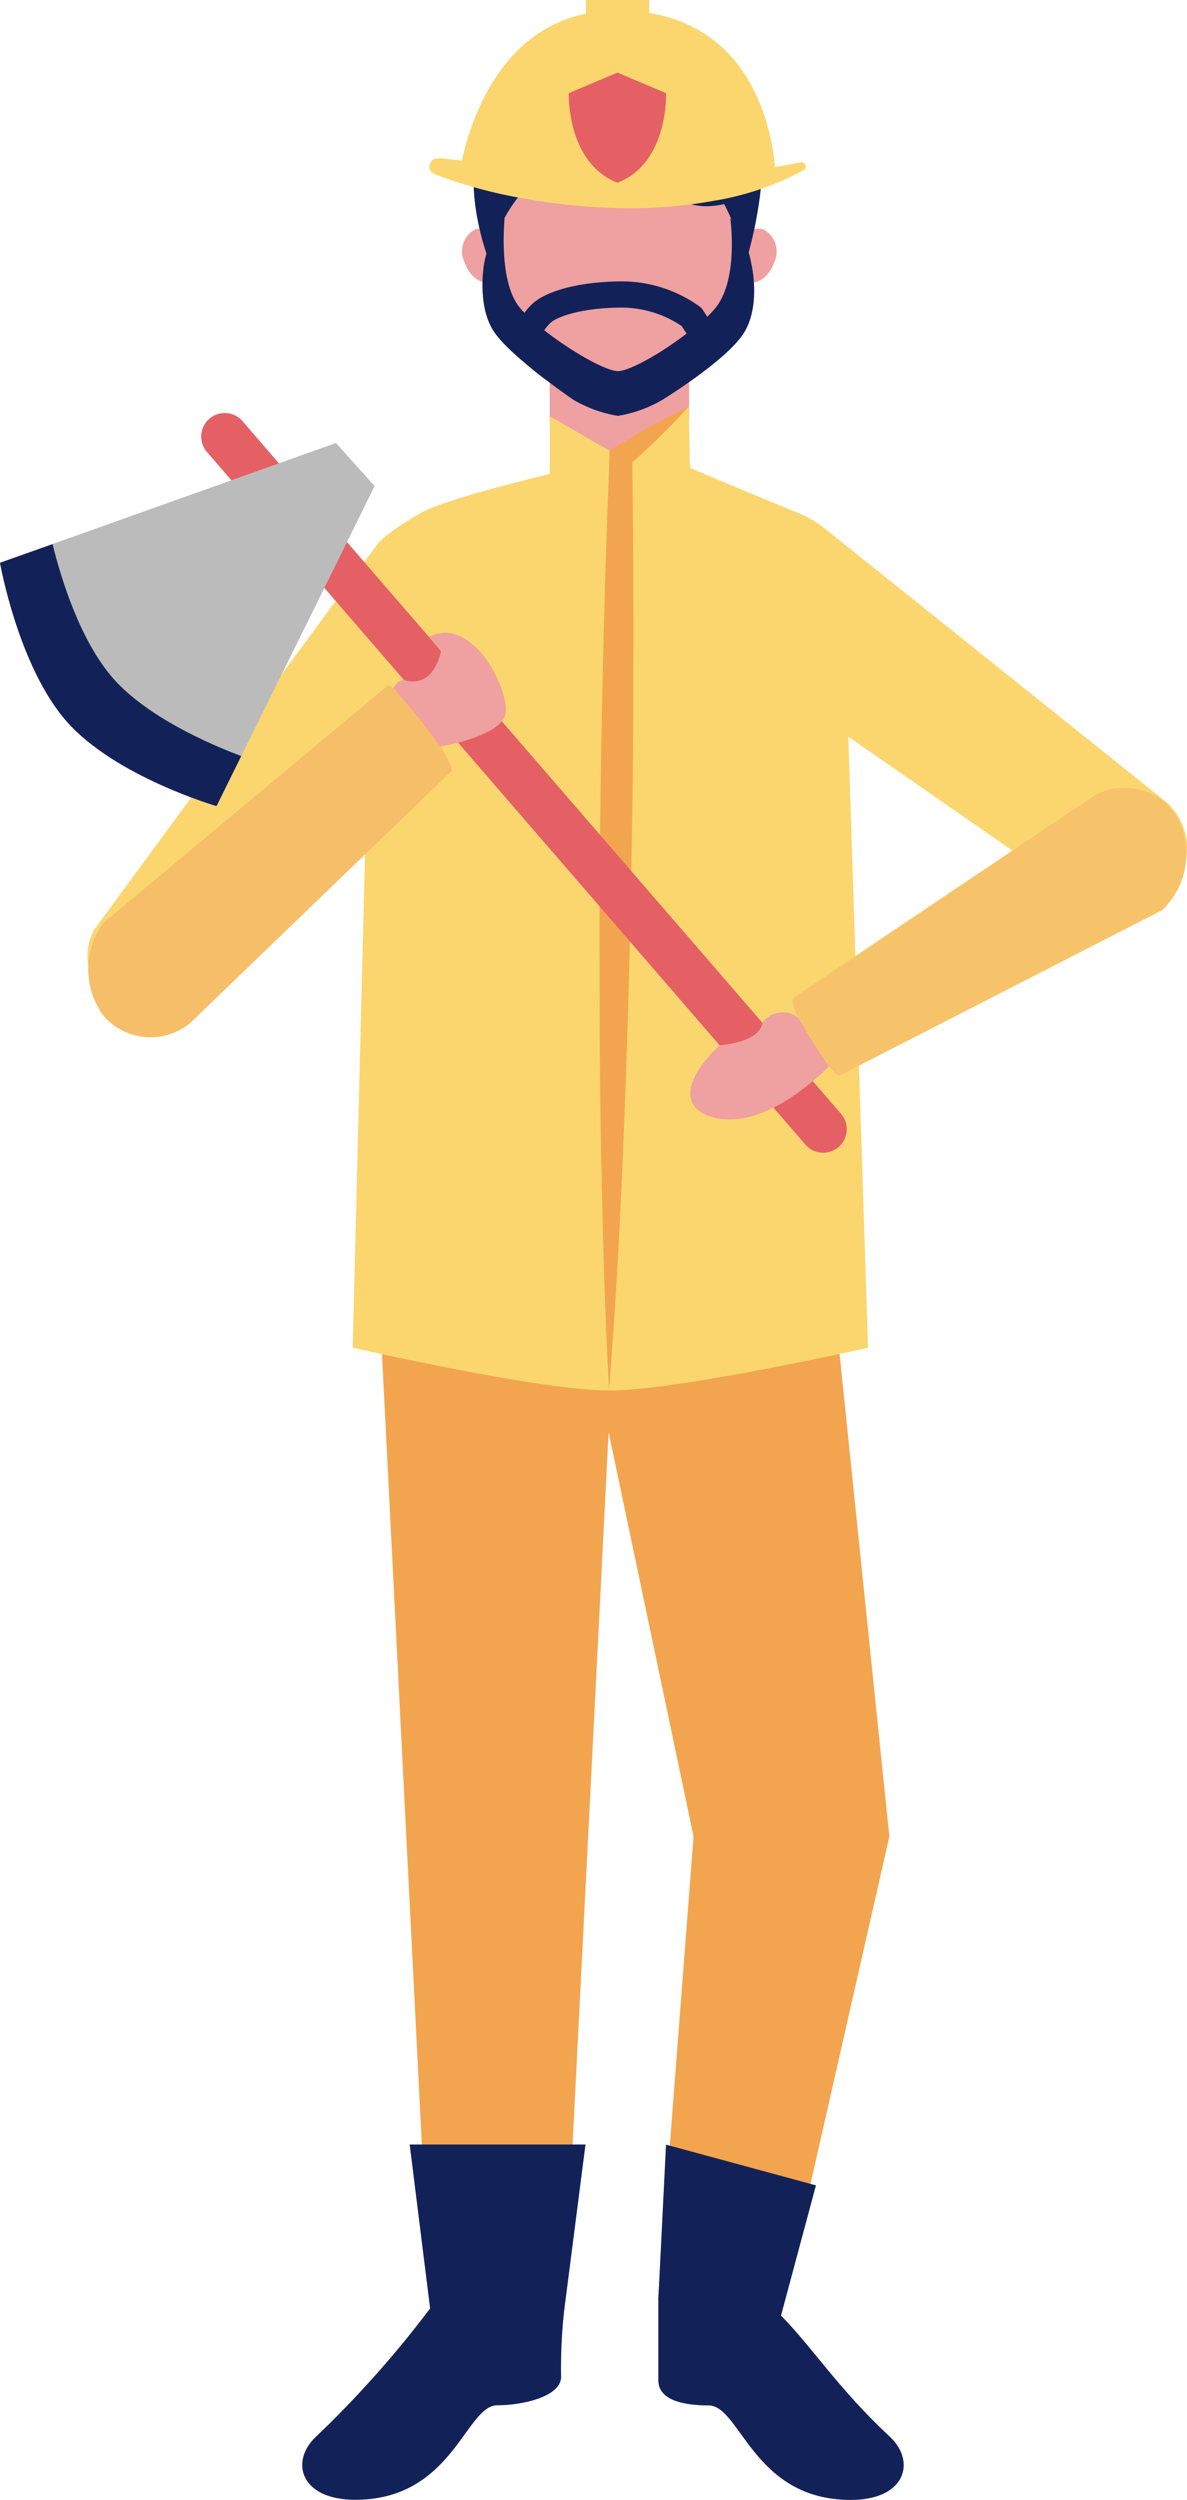 <svg xmlns="http://www.w3.org/2000/svg" viewBox="0 0 80.2 168.8"><defs><style>.cls-1{fill:#efa0a0;}.cls-2{fill:#f2a54e;}.cls-3{fill:#fbd66f;}.cls-4{fill:#122259;}.cls-5{fill:#f7c36a;}.cls-6{fill:#f6be69;}.cls-7{fill:#e56064;}.cls-8{fill:#bbb;}</style></defs><title>people4</title><g id="Слой_2" data-name="Слой 2"><g id="Layer_1" data-name="Layer 1"><polygon class="cls-1" points="46.56 28.53 41.77 32.79 37.14 28.53 37.14 24.6 46.56 24.6 46.56 28.53"/><path class="cls-2" d="M56.26,86.89H25.58l3.48,69a12.3,12.3,0,0,0,4.83,1.46A6.32,6.32,0,0,0,38.12,156l3-59.3L46.86,124h0l-2.4,31.22s.44,1.72,3.58,1.72a19.72,19.72,0,0,0,4.71-.62L60.09,124h0Z"/><path class="cls-3" d="M58.65,91,56.94,38.07c0-1.73-1.52-2.83-3.12-3.48-2.63-1.06-7.2-3-7.2-3l-.09-4.11-4.59,3.39-4.79-2.76V32c-3.34.81-7.42,1.9-8.69,2.62-1.49.86-3.29,2-3.29,2.84L23.83,91s12.63,2.89,17.32,2.89S58.65,91,58.65,91Z"/><path class="cls-1" d="M50.72,20.56c0,1.71-4.38,6.93-8.87,6.93-4.33,0-8.87-4.88-8.87-6.93V14a8.86,8.86,0,0,1,8.87-8.86h0A8.86,8.86,0,0,1,50.72,14Z"/><path class="cls-1" d="M52.31,17.71c-.33,1-1.19,1.57-1.91,1.33a1.69,1.69,0,0,1-.72-2.22c.33-1,1.18-1.57,1.91-1.32A1.69,1.69,0,0,1,52.31,17.71Z"/><path class="cls-1" d="M31.39,17.71c.33,1,1.18,1.57,1.91,1.33A1.71,1.71,0,0,0,34,16.82c-.33-1-1.18-1.57-1.91-1.32A1.67,1.67,0,0,0,31.39,17.71Z"/><path class="cls-4" d="M33,17.27s1-3.43,3.06-5l1.27-1.9s1.38-.37,4.54.9,4,3.2,7.06,2.51a28.84,28.84,0,0,1,1.54,3.66,27.84,27.84,0,0,0,.9-4.4c.23-2.13.57-7.64-6.09-9.38C38.32,1.87,35.35,6.3,35.35,6.3s-.63-.71-2.37,2c-1.27,2-1.34,5.26,0,9.16"/><path class="cls-4" d="M50.77,17.83a6.69,6.69,0,0,0-1.43-3.11s.58,4-.94,6a8.65,8.65,0,0,1-.61.67l-.38-.58-.11-.09A9,9,0,0,0,42.05,19c-2.78,0-5.19.62-6.15,1.58a6.06,6.06,0,0,0-.47.54c-.13-.14-.26-.28-.36-.41-1.51-1.94-.93-6.45-.93-6.45a9.78,9.78,0,0,0-1.44,3.6s-.49,2.79.67,4.53S38.75,27,38.75,27a8.79,8.79,0,0,0,3,1.08,8.79,8.79,0,0,0,3-1.08s4.22-2.58,5.46-4.44S50.77,17.83,50.77,17.83Zm-9,7.23c-.85,0-3.21-1.36-5-2.76a3.77,3.77,0,0,1,.4-.48c.41-.41,2.09-1.05,4.88-1.05a7.3,7.3,0,0,1,4,1.24l.34.51C44.69,23.84,42.53,25.06,41.74,25.06Z"/><path class="cls-4" d="M38.12,156a35.79,35.79,0,0,0-.21,4.48c0,1.38-2.69,1.93-4.31,1.93-2.15,0-3,6.38-9.6,6.38-3.71,0-4.43-2.59-2.65-4.26a71,71,0,0,0,7.71-8.66l-1.38-11.07H39.56Z"/><path class="cls-4" d="M44.48,155.25v5.47c0,1.38,1.78,1.7,3.4,1.7,2.15,0,3,6.38,9.6,6.38,3.71,0,4.43-2.59,2.65-4.26-3.49-3.25-5.13-5.91-7.36-8.19l2.36-8.79L45,144.81Z"/><path class="cls-2" d="M41.15,93.87c-.29-5.25-.42-10.51-.53-15.76s-.11-10.5-.11-15.75.08-10.5.19-15.75.27-10.5.48-15.75v-.43l.3-.18c.81-.49,1.63-1,2.47-1.45s1.69-.91,2.57-1.32c-.65.72-1.33,1.4-2,2.07s-1.4,1.3-2.12,1.93l.31-.6q.12,7.88.08,15.75c0,5.26-.1,10.5-.21,15.75s-.28,10.5-.5,15.75S41.57,88.63,41.15,93.87Z"/><path class="cls-3" d="M55.45,35.47l-5.24,9.35L72.55,60.3a5,5,0,0,0,6.56-.2,4.18,4.18,0,0,0-.28-5.92Z"/><path class="cls-3" d="M25.36,36.93l-.6,17.27L14.18,66.84c-1,2.09-3.88,2.23-6,1.21a3.79,3.79,0,0,1-1.81-5.29Z"/><path class="cls-5" d="M73.86,53.77a4.18,4.18,0,0,1,5.73,1.48h0a5.28,5.28,0,0,1-1.06,6.2L56.74,72.62c-.42.28-3.61-4.6-3.15-5.24Z"/><path class="cls-6" d="M12.93,69A4.19,4.19,0,0,1,7,68.59H7A5.28,5.28,0,0,1,7,62.3l19.19-16c.36-.36,4.64,5.07,4.3,5.78Z"/><path class="cls-7" d="M56.81,75.19a1.59,1.59,0,0,1-.13,2.24h0a1.59,1.59,0,0,1-2.25-.13L14,30.54a1.59,1.59,0,0,1,.13-2.25h0a1.59,1.59,0,0,1,2.24.13Z"/><path class="cls-8" d="M22.7,29.91l-8.89,3.17L0,38s1.23,7,4.51,10.72,10.12,5.71,10.12,5.71l6.5-13.14,4.18-8.47Z"/><path class="cls-4" d="M7.71,45.88C5.4,43.29,4.11,39,3.55,36.74L0,38s1.23,7,4.51,10.72,10.12,5.71,10.12,5.71l1.67-3.38C14.08,50.22,10,48.42,7.71,45.88Z"/><path class="cls-1" d="M29.76,50.41s4-.67,4.38-2.15S32,41.48,29,43l.8.92s-.4,2.6-2.48,2c0,0-.4-.07-.74.54A49.6,49.6,0,0,1,29.76,50.41Z"/><path class="cls-1" d="M56,72s-4.54,4.82-8.27,3.29c-1.11-.45-2.08-1.84.88-4.71,0,0,2.7-.15,2.9-1.52a1.69,1.69,0,0,1,2.43-.34S54.86,70.38,56,72Z"/><path class="cls-3" d="M29.65,10.67c4.11.46,8.19.94,12.26,1.09q3.06.13,6.1,0a40.88,40.88,0,0,0,6.07-.8.29.29,0,0,1,.2.54,19.24,19.24,0,0,1-6.06,2.06,31.74,31.74,0,0,1-6.38.49,40.53,40.53,0,0,1-6.33-.63,31.52,31.52,0,0,1-6.14-1.66.55.55,0,0,1,.27-1.06Z"/><path class="cls-3" d="M31.05,11.75S32.4.71,41.72.71C52.4.71,52.4,12,52.4,12S44.44,15.09,31.05,11.75Z"/><rect class="cls-3" x="39.59" width="4.28" height="1.27"/><path class="cls-7" d="M45,6.29,41.72,4.9,38.43,6.29s-.17,4.69,3.29,6.05C45.19,11,45,6.29,45,6.29Z"/></g></g></svg>